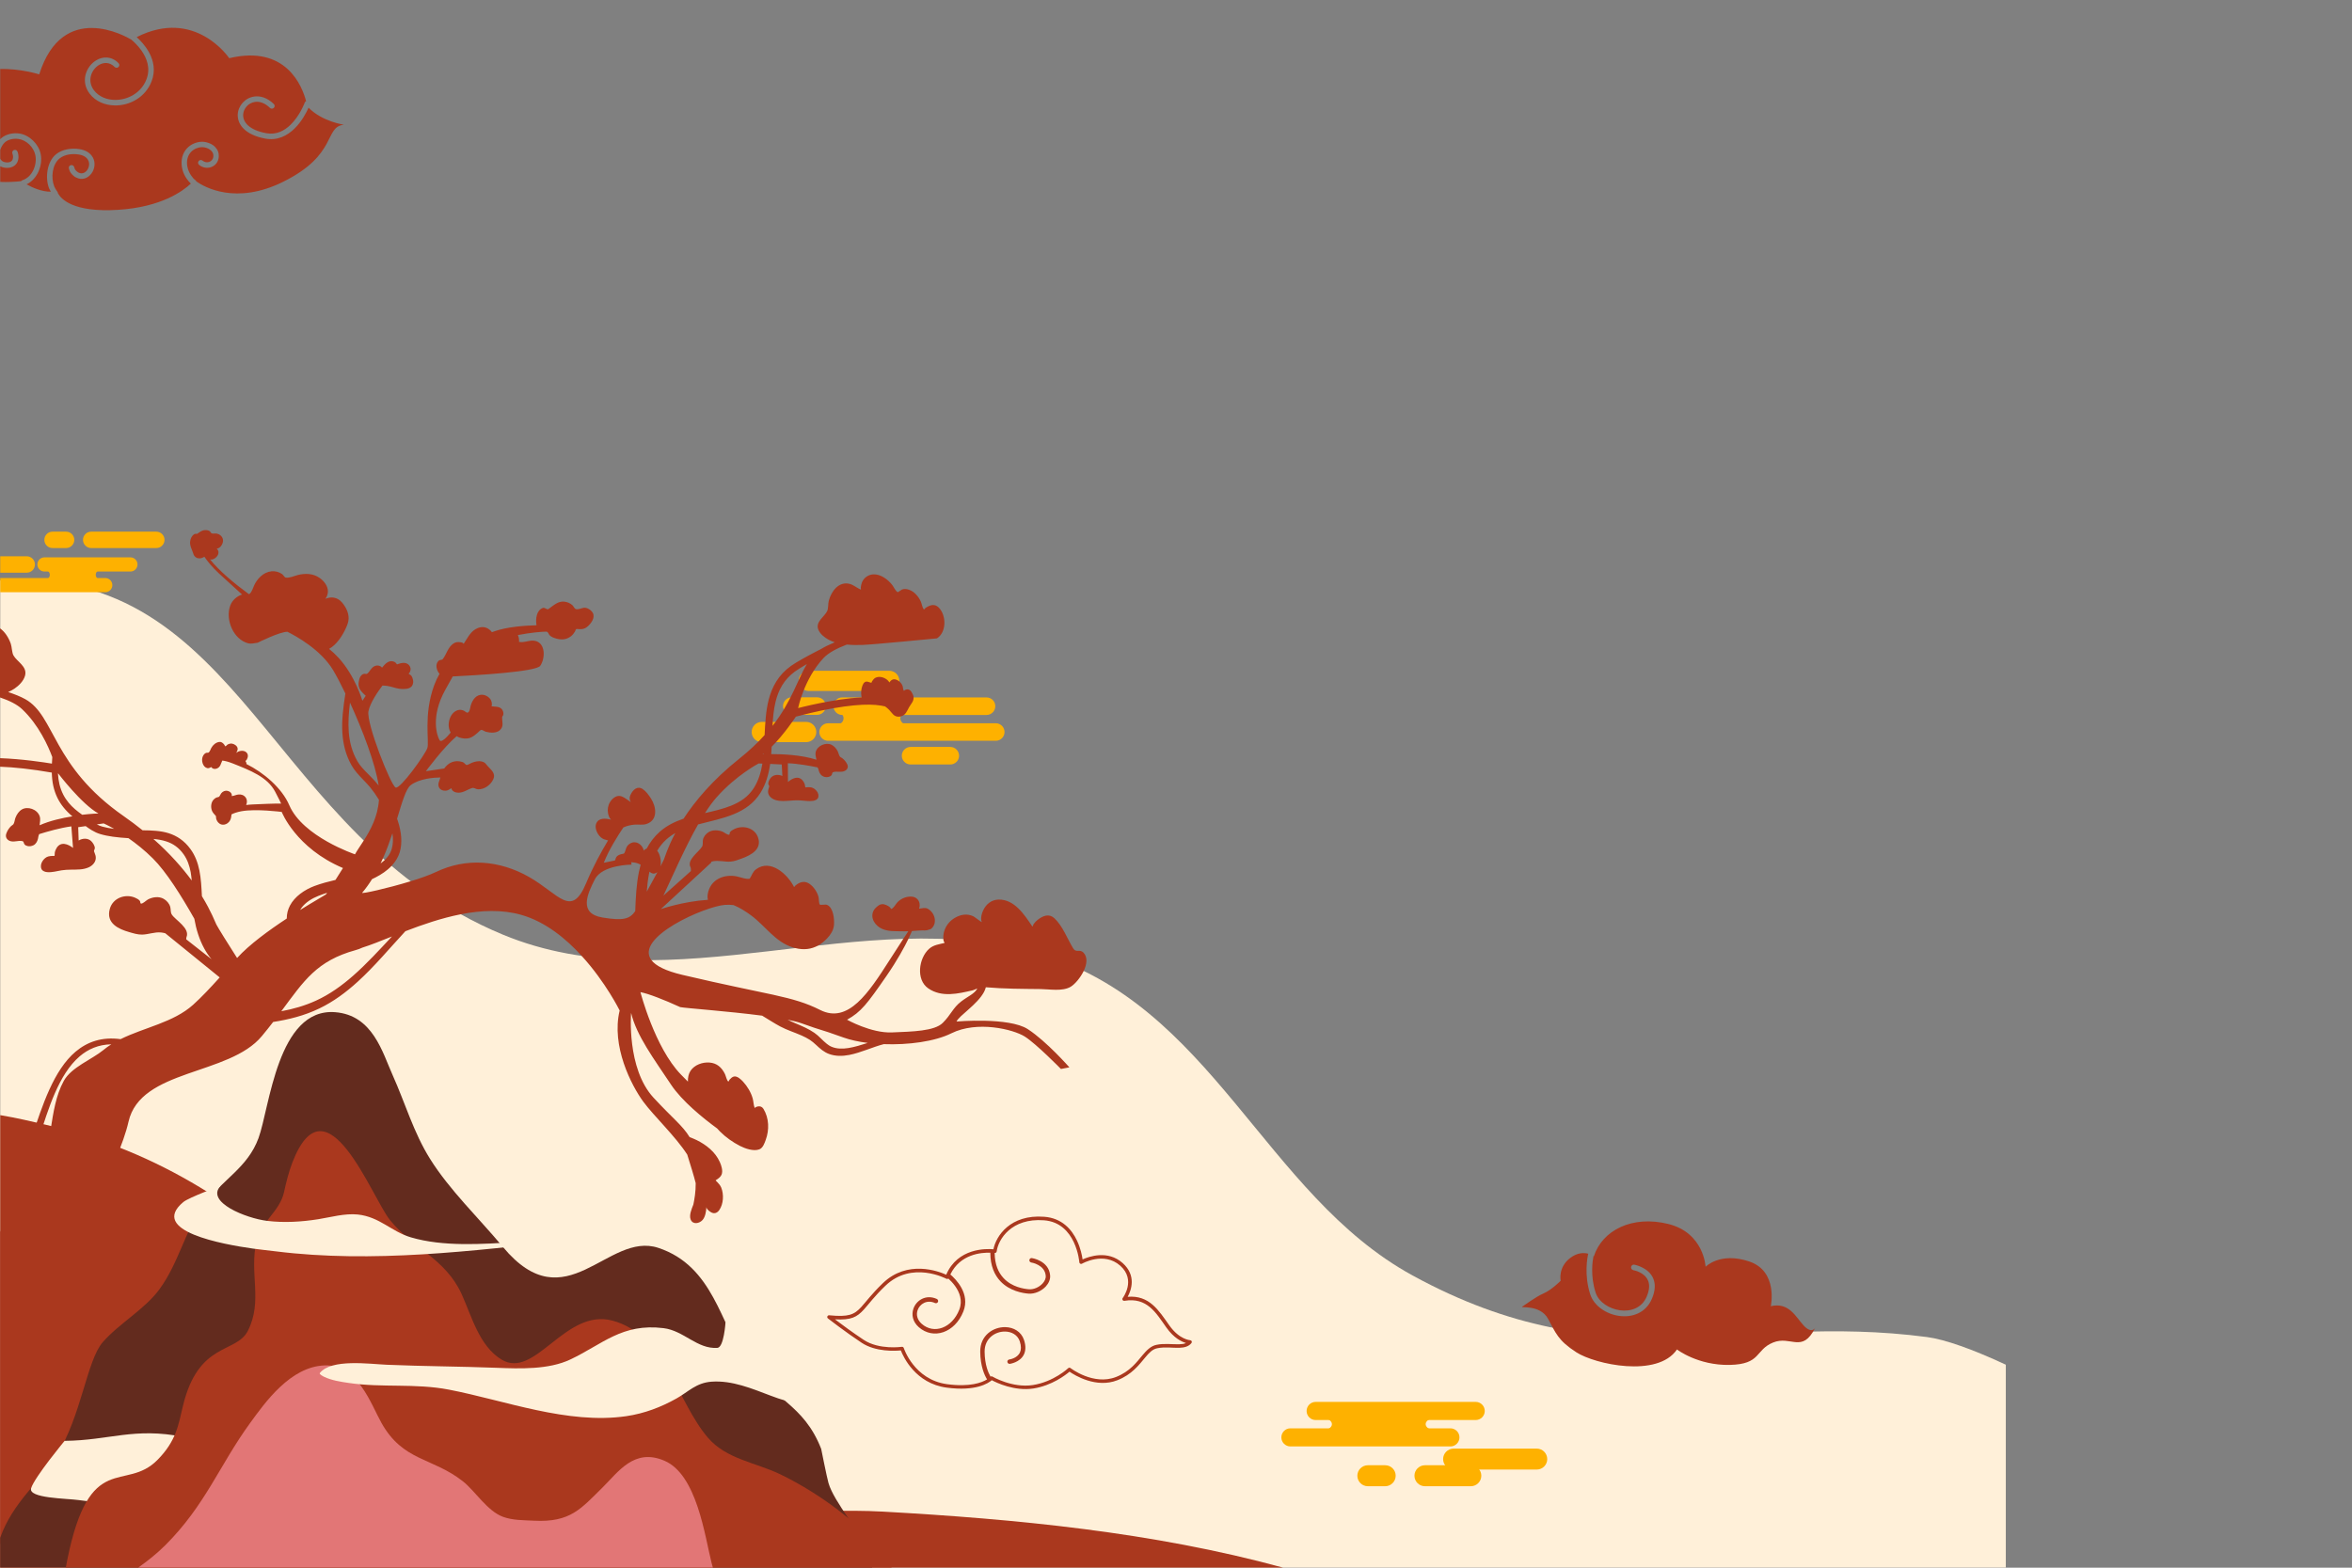 <svg xmlns="http://www.w3.org/2000/svg" xmlns:xlink="http://www.w3.org/1999/xlink" width="6000" zoomAndPan="magnify" viewBox="0 0 4500 3000" height="4000" preserveAspectRatio="xMidYMid meet" version="1.2"><rect x="0" y="0" width="4500" height="3000" fill="#808080" stroke="none"/><defs><clipPath id="df7c82a356"><path d="M 0 1109 L 3837.645 1109 L 3837.645 3000 L 0 3000 Z M 0 1109 "/></clipPath></defs><g id="dea1379e9b"><path style=" stroke:none;fill-rule:evenodd;fill:#feb100;fill-opacity:1;" d="M 1498.117 1351.188 C 1498.117 1360.441 1505.648 1367.969 1514.902 1367.969 L 1563.293 1367.969 C 1572.547 1367.969 1580.074 1360.441 1580.074 1351.188 C 1580.074 1341.93 1572.547 1334.402 1563.293 1334.402 L 1514.902 1334.402 C 1505.648 1334.402 1498.117 1341.93 1498.117 1351.188 Z M 1498.117 1351.188 "/><path style=" stroke:none;fill-rule:evenodd;fill:#feb100;fill-opacity:1;" d="M 1567.605 1400.828 C 1567.605 1410.086 1575.133 1417.613 1584.391 1417.613 L 1905.16 1417.613 C 1914.418 1417.613 1921.945 1410.086 1921.945 1400.828 C 1921.945 1391.574 1914.418 1384.047 1905.16 1384.047 L 1584.391 1384.047 C 1575.133 1384.047 1567.605 1391.574 1567.605 1400.828 Z M 1567.605 1400.828 "/><path style=" stroke:none;fill-rule:evenodd;fill:#feb100;fill-opacity:1;" d="M 1594.664 1351.422 C 1594.664 1360.676 1602.191 1368.203 1611.445 1368.203 L 1887.516 1368.203 C 1896.77 1368.203 1904.301 1360.676 1904.301 1351.422 C 1904.301 1342.168 1896.77 1334.637 1887.516 1334.637 L 1611.445 1334.637 C 1602.113 1334.559 1594.664 1342.09 1594.664 1351.422 Z M 1594.664 1351.422 "/><path style=" stroke:none;fill-rule:evenodd;fill:#feb100;fill-opacity:1;" d="M 1725.402 1446.16 C 1725.402 1455.414 1732.934 1462.945 1742.188 1462.945 L 1818.184 1462.945 C 1827.438 1462.945 1834.969 1455.414 1834.969 1446.16 C 1834.969 1436.906 1827.438 1429.379 1818.184 1429.379 L 1742.188 1429.379 C 1732.934 1429.379 1725.402 1436.906 1725.402 1446.16 Z M 1725.402 1446.16 "/><path style=" stroke:none;fill-rule:evenodd;fill:#feb100;fill-opacity:1;" d="M 1601.016 1386.555 L 1735.52 1386.555 C 1728.383 1386.555 1722.582 1381.223 1722.582 1374.559 C 1722.582 1367.969 1728.383 1362.559 1735.52 1362.559 L 1601.016 1362.559 C 1608.152 1362.559 1613.957 1367.891 1613.957 1374.559 C 1613.957 1381.223 1608.152 1386.555 1601.016 1386.555 Z M 1601.016 1386.555 "/><path style=" stroke:none;fill-rule:evenodd;fill:#feb100;fill-opacity:1;" d="M 1438.121 1400.828 C 1438.121 1411.496 1446.824 1420.199 1457.492 1420.199 L 1542.43 1420.199 C 1553.098 1420.199 1561.801 1411.496 1561.801 1400.828 C 1561.801 1390.164 1553.098 1381.457 1542.43 1381.457 L 1457.492 1381.457 C 1446.824 1381.457 1438.121 1390.164 1438.121 1400.828 Z M 1438.121 1400.828 "/><path style=" stroke:none;fill-rule:evenodd;fill:#feb100;fill-opacity:1;" d="M 1528 1302.953 C 1528 1313.621 1536.703 1322.324 1547.371 1322.324 L 1701.324 1322.324 C 1711.992 1322.324 1720.699 1313.621 1720.699 1302.953 C 1720.699 1292.211 1711.992 1283.582 1701.324 1283.582 L 1547.371 1283.582 C 1536.703 1283.582 1528 1292.211 1528 1302.953 Z M 1528 1302.953 "/><g clip-rule="nonzero" clip-path="url(#df7c82a356)"><path style=" stroke:none;fill-rule:evenodd;fill:#fff0d9;fill-opacity:1;" d="M 0.445 1110.809 L 0.445 2999.789 L 3837.645 2999.789 L 3837.645 2611.578 C 3774.43 2582.09 3721.098 2563.109 3686.824 2558.641 C 3324.641 2510.879 3080.652 2647.34 2702.703 2440.844 C 2418.555 2285.559 2318.875 1920.797 1985.629 1824.332 C 1649.797 1727.086 1286.438 1923.07 962.137 1788.57 C 510.543 1601.289 466.625 1081.789 0.445 1110.809 Z M 0.445 1110.809 "/></g><path style=" stroke:none;fill-rule:evenodd;fill:#aa381e;fill-opacity:1;" d="M 0.445 2357.398 L 0.445 2954.617 L 152.91 2960.656 C 152.91 2960.656 130.398 2792.039 132.203 2721.609 C 132.91 2694.004 130.637 2667.969 126.949 2643.418 C 127.027 2626.164 127.418 2608.91 130.477 2592.129 C 133.852 2573.148 144.988 2556.211 148.672 2537.855 C 150.477 2528.68 150.793 2519.191 148.125 2509.152 C 146.164 2501.859 143.027 2495.035 139.184 2488.527 C 131.105 2475.117 119.656 2463.273 111.027 2451.039 C 109.695 2449.078 108.125 2446.961 106.559 2444.531 C 106.949 2443.59 107.422 2442.727 107.891 2441.785 C 139.418 2381.945 227.414 2228.543 245.848 2146.664 C 268.824 2045.102 437.996 2058.672 500.977 1982.754 C 508.816 1973.344 515.953 1964.324 522.621 1955.695 C 552.188 1951.07 581.836 1943.855 611.012 1929.816 C 638.07 1916.797 662.145 1898.918 684.5 1878.527 C 716.734 1849.195 745.516 1814.453 775.633 1781.984 C 808.102 1769.512 844.492 1756.887 881.59 1749.594 C 920.648 1741.906 960.645 1740.18 997.742 1750.848 C 1043.23 1763.867 1082.367 1795.707 1112.953 1829.273 C 1158.914 1879.547 1185.578 1933.738 1185.578 1933.738 C 1169.109 2001.734 1208.012 2077.18 1230.91 2108.395 C 1250.832 2135.449 1292.871 2175.055 1314.906 2209.562 C 1321.262 2229.719 1328.086 2251.914 1331.062 2264.148 C 1331.223 2280.148 1328.711 2295.207 1326.594 2305.008 C 1322.984 2314.105 1318.203 2325.477 1321.418 2333.715 C 1325.496 2344.145 1338.359 2341.398 1344.32 2334.496 C 1349.496 2328.457 1351.219 2317.715 1351.535 2309.949 C 1351.535 2309.402 1351.691 2311.047 1351.848 2311.598 C 1352.238 2312.539 1352.789 2313.402 1353.418 2314.184 C 1355.297 2316.383 1357.73 2318.262 1360.238 2319.754 C 1366.277 2323.359 1372.082 2321.48 1376.082 2315.754 C 1384.316 2304.066 1385.258 2285.48 1379.77 2272.305 C 1378.121 2268.461 1375.453 2265.324 1372.633 2262.422 C 1372.395 2262.109 1369.258 2259.363 1369.18 2258.816 C 1369.102 2258.582 1373.023 2256.227 1373.18 2256.07 C 1376.238 2253.875 1379.141 2251.285 1380.633 2247.68 C 1383.531 2240.621 1380.16 2230.27 1377.258 2223.836 C 1368.477 2204.152 1351.062 2190.664 1332.711 2181.645 C 1328.242 2179.449 1323.77 2177.723 1319.457 2176.074 C 1305.418 2153.254 1287.852 2141.098 1250.359 2100.551 C 1198.598 2044.555 1207.461 1938.363 1207.461 1938.363 C 1217.969 1982.207 1250.988 2026.047 1283.93 2075.691 C 1304.867 2107.219 1345.34 2139.922 1372.16 2159.527 C 1373.887 2161.41 1375.613 2163.371 1377.414 2165.176 C 1388.473 2176.312 1401.965 2185.801 1415.688 2192.859 C 1425.492 2197.879 1441.883 2203.684 1452.785 2199.445 C 1459.688 2196.859 1462.668 2187.84 1465.02 2181.41 C 1472.078 2162.195 1471.531 2139.605 1460.629 2121.883 C 1458.117 2117.883 1454.277 2116.473 1449.883 2117.336 C 1448.551 2117.57 1447.453 2117.961 1446.199 2118.512 C 1445.336 2118.902 1444.16 2120.785 1443.844 2119.922 C 1441.648 2114.512 1441.727 2107.922 1440.16 2102.277 C 1436.863 2090.277 1429.883 2078.828 1421.648 2069.887 C 1417.727 2065.652 1410.59 2058.672 1404.16 2060.082 C 1400.867 2060.867 1398.277 2063.457 1396.004 2065.887 C 1394.984 2066.984 1394.199 2070.434 1393.102 2069.414 C 1390.199 2066.594 1388.789 2058.984 1387.062 2055.379 C 1380.789 2042.516 1371.457 2034.359 1357.34 2033.34 C 1344.398 2032.32 1328.945 2037.496 1321.184 2049.102 C 1317.34 2054.906 1315.848 2062.355 1316.164 2069.809 C 1311.613 2065.336 1307.066 2060.789 1302.672 2056.16 C 1252.637 2004.48 1225.344 1898.602 1225.344 1898.602 C 1240.637 1901.504 1269.734 1912.797 1301.34 1927.227 C 1310.906 1929.27 1392.238 1934.992 1458.195 1943.621 C 1469.961 1950.68 1481.414 1958.207 1492.863 1964.324 C 1506.117 1971.383 1520.234 1975.617 1533.801 1981.656 C 1539.137 1984.008 1544.312 1986.676 1549.41 1989.891 C 1558.117 1995.539 1564.781 2003.539 1572.938 2009.578 C 1577.016 2012.555 1581.328 2015.223 1586.27 2016.949 C 1598.426 2021.418 1611.523 2021.34 1624.938 2018.754 C 1646.898 2014.516 1669.953 2003.461 1690.895 1998.125 C 1737.637 1999.852 1788.305 1993.262 1820.301 1977.344 C 1869.555 1952.875 1938.496 1969.578 1960.691 1983.617 C 1982.887 1997.656 2029.863 2045.652 2029.863 2045.652 L 2046.02 2042.516 C 2046.02 2042.516 2002.336 1992.715 1966.492 1969.422 C 1930.652 1946.129 1830.027 1954.836 1830.027 1954.836 C 1835.598 1942.992 1869.711 1922.602 1882.809 1898.055 C 1884.223 1895.387 1885.32 1892.406 1886.184 1889.27 C 1920.926 1892.328 1956.141 1892.328 1990.965 1892.723 C 2007.98 1892.879 2032.766 1897.738 2048.609 1888.25 C 2056.215 1883.703 2066.961 1871.469 2073.391 1858.137 C 2079.43 1845.43 2081.469 1831.863 2073 1823 C 2065.785 1815.551 2058.883 1824.02 2053.312 1814.922 C 2042.02 1796.414 2033.156 1771.789 2017.238 1757.121 C 2007.121 1747.789 1995.668 1752.258 1985.473 1760.102 C 1982.414 1762.453 1979.906 1765.121 1977.629 1768.336 C 1976.609 1769.75 1975.906 1774.141 1974.965 1772.727 C 1959.594 1749.828 1940.848 1721.203 1911.043 1721.438 C 1897.086 1721.516 1886.105 1730.379 1880.535 1743.32 C 1878.105 1749.043 1876.457 1755.473 1877.477 1761.75 C 1877.633 1762.691 1878.969 1764.18 1878.184 1764.414 C 1877.242 1764.57 1864.613 1754.613 1862.34 1753.516 C 1849.949 1747.555 1836.852 1750.141 1825.402 1757.355 C 1815.598 1763.551 1808.227 1773.512 1805.637 1785.277 C 1804.852 1789.121 1804.539 1792.961 1804.852 1796.805 C 1804.93 1797.98 1805.086 1799.156 1805.324 1800.336 C 1805.559 1801.746 1808.066 1804.176 1806.656 1804.57 C 1796.227 1807.234 1786.188 1808.098 1777.637 1815.707 C 1757.797 1833.43 1751.992 1874.84 1775.992 1891.387 C 1801.871 1909.27 1833.398 1901.504 1861.164 1895.074 C 1862.812 1894.68 1866.496 1893.113 1869.871 1891.543 C 1865.008 1901.66 1851.676 1906.68 1838.969 1916.484 C 1823.047 1928.719 1819.598 1941.738 1803.676 1957.5 C 1787.754 1973.266 1746.031 1974.051 1706.426 1975.695 C 1666.816 1977.344 1620.625 1951.383 1620.625 1951.383 C 1647.445 1936.562 1659.133 1921.031 1696.07 1867.625 C 1717.09 1837.195 1730.504 1812.176 1738.188 1796.336 C 1741.324 1789.824 1743.52 1784.883 1744.855 1781.668 C 1749.48 1781.434 1754.031 1781.043 1758.816 1780.648 C 1769.168 1779.785 1769.637 1781.984 1779.441 1778.375 C 1779.441 1778.375 1781.012 1777.906 1782.031 1777.043 C 1794.344 1765.906 1788.227 1746.062 1775.051 1739.004 C 1769.797 1736.18 1764.227 1738.457 1758.816 1738.77 C 1757.797 1738.848 1759.207 1736.652 1759.363 1735.555 C 1759.676 1733.121 1759.676 1730.613 1759.207 1728.184 C 1757.797 1721.672 1752.383 1716.891 1746.031 1716.027 C 1735.602 1714.613 1724.621 1718.848 1717.168 1726.457 C 1713.797 1729.906 1710.031 1737.906 1705.25 1739.398 C 1704.309 1739.633 1704.148 1737.75 1703.523 1737.043 C 1702.426 1735.867 1701.09 1734.848 1699.758 1734.062 C 1694.348 1730.77 1688.621 1728.809 1682.66 1731.633 C 1680.465 1732.73 1678.66 1734.457 1676.777 1736.023 C 1674.816 1737.75 1673.094 1739.555 1671.758 1741.906 C 1663.523 1756.887 1675.055 1772.414 1688.621 1777.906 C 1700.543 1782.688 1711.758 1781.824 1724.227 1782.141 C 1728.855 1782.297 1733.402 1782.219 1737.875 1782.062 C 1735.758 1785.199 1732.699 1789.824 1728.227 1796.648 C 1722.266 1805.746 1713.797 1818.844 1701.797 1837.586 C 1662.191 1899.465 1622.898 1959.855 1569.176 1932.719 C 1515.449 1905.582 1471.453 1904.641 1305.734 1865.586 C 1273.105 1857.898 1254.598 1848.176 1246.441 1837.43 C 1212.953 1793.824 1349.262 1734.223 1386.984 1731.633 C 1392.711 1731.242 1398.199 1731.398 1403.375 1732.023 C 1415.453 1736.809 1427.531 1744.73 1437.102 1751.789 C 1464.316 1771.945 1483.453 1802.844 1517.098 1813.039 C 1518.586 1813.512 1520.078 1813.902 1521.566 1814.293 C 1537.723 1818.293 1552.234 1816.648 1565.41 1809.273 C 1571.527 1805.902 1577.332 1801.199 1582.898 1795.316 C 1589.254 1788.57 1594.664 1780.18 1595.605 1770.531 C 1596.625 1759.082 1594.586 1736.574 1582.113 1731.477 C 1579.371 1730.379 1569.957 1732.34 1568.625 1731.082 C 1566.586 1729.203 1566.898 1719.633 1566.195 1716.969 C 1563.527 1706.691 1556.703 1696.496 1548 1690.852 C 1541.098 1686.461 1533.883 1686.852 1526.98 1690.93 C 1524.863 1692.184 1522.824 1693.754 1520.941 1695.398 C 1520.312 1696.027 1519.605 1698.223 1519.215 1697.359 C 1506.824 1672.891 1474.277 1643.168 1446.668 1663.402 C 1439.844 1668.344 1438.902 1674.695 1434.59 1681.125 C 1433.57 1682.617 1426.668 1681.52 1426.199 1681.363 C 1420.551 1680.344 1415.141 1678.223 1409.492 1677.125 C 1387.535 1672.656 1362.438 1681.125 1355.379 1705.438 C 1353.887 1710.457 1352.945 1716.652 1354.438 1721.91 C 1306.516 1725.047 1264.32 1739.711 1264.32 1739.711 L 1361.34 1650.148 L 1360.242 1649.129 C 1361.652 1648.734 1363.141 1648.344 1364.555 1648.109 C 1375.691 1646.07 1386.594 1649.598 1397.652 1648.816 C 1405.414 1648.266 1412.633 1645.285 1419.848 1642.617 C 1437.102 1636.266 1458.98 1624.816 1449.883 1601.445 C 1442.824 1583.328 1420.316 1578.703 1404.711 1586.621 C 1401.887 1588.035 1398.516 1589.918 1396.633 1592.66 C 1395.691 1593.996 1396.555 1596.816 1394.984 1597.289 C 1392.082 1598.152 1385.18 1592.66 1382.594 1591.562 C 1374.121 1588.113 1362.672 1587.562 1354.906 1592.977 C 1350.121 1596.27 1345.965 1601.289 1344.867 1607.328 C 1344.082 1611.641 1345.496 1616.109 1343.301 1620.031 C 1337.887 1629.836 1313.262 1645.285 1321.184 1659.715 C 1321.887 1660.973 1321.969 1663.715 1321.887 1666.852 L 1269.262 1713.91 C 1285.34 1679.949 1309.652 1623.406 1335.613 1577.684 C 1358.828 1571.484 1382.906 1566.781 1404.16 1557.918 C 1424.785 1549.371 1442.746 1537.059 1455.375 1516.586 C 1465.492 1500.039 1470.746 1481.453 1473.57 1461.848 L 1495.688 1462.945 L 1496.863 1484.98 C 1489.648 1481.609 1480.395 1482.082 1475.137 1487.961 C 1472.629 1490.785 1469.805 1495.727 1469.883 1499.805 C 1469.883 1501.059 1471.922 1504.117 1471.766 1504.824 C 1471.137 1508.117 1469.648 1511.02 1469.492 1514.469 C 1469.258 1522.863 1476.316 1528.508 1483.215 1530.781 C 1488 1532.352 1493.176 1532.902 1498.117 1532.902 C 1509.02 1532.82 1519.844 1530.941 1530.824 1531.645 C 1538.98 1532.195 1547.605 1533.84 1555.762 1532.508 C 1559.215 1531.961 1563.84 1530.234 1565.254 1526.547 C 1568.625 1517.844 1559.293 1508.039 1551.918 1506.785 C 1549.254 1506.312 1546.508 1506.312 1543.84 1506.551 C 1543.84 1506.551 1541.176 1506.941 1541.098 1506.863 C 1540.078 1505.293 1540.391 1503.176 1539.922 1501.453 C 1539.137 1498.707 1537.723 1496.195 1536 1494 C 1527.684 1483.414 1515.605 1489.453 1507.609 1496.434 L 1507.371 1460.59 C 1526.508 1461.297 1550.195 1465.609 1564.156 1468.512 C 1565.723 1470.629 1566.117 1473.375 1566.977 1476.121 C 1568.391 1480.434 1571.449 1484.512 1575.684 1486.078 C 1578.898 1487.258 1582.586 1487.57 1585.879 1486.551 C 1587.918 1485.922 1590.035 1484.98 1591.211 1483.02 C 1592.625 1480.746 1591.605 1478.395 1594.352 1477.531 C 1601.566 1475.336 1609.801 1478.785 1616.703 1475.023 C 1621.406 1472.434 1623.445 1467.805 1621.016 1462.707 C 1618.898 1458.082 1615.445 1453.926 1611.449 1450.867 C 1610.348 1450.082 1608.469 1449.375 1607.527 1448.434 C 1605.25 1446.16 1604.391 1440.906 1602.977 1438.004 C 1600.152 1432.516 1596.074 1427.652 1590.586 1425.062 C 1580.074 1420.203 1563.762 1426.789 1560.625 1439.102 C 1559.371 1443.887 1561.254 1449.062 1562.039 1453.691 C 1562.039 1453.77 1562.039 1453.77 1562.039 1453.848 C 1533.332 1444.516 1496.551 1443.023 1475.531 1443.102 C 1475.922 1438.398 1476.156 1433.691 1476.395 1428.984 C 1499.766 1406.008 1522.746 1371.422 1522.746 1371.422 C 1593.801 1352.441 1646.582 1346.324 1675.367 1348.992 C 1683.68 1349.773 1689.406 1350.793 1693.328 1351.812 C 1696.152 1353.695 1698.738 1355.969 1701.09 1358.324 C 1706.738 1364.047 1709.875 1371.578 1719.129 1371.5 C 1720.621 1371.5 1722.266 1371.262 1723.758 1370.871 C 1732.855 1368.598 1735.051 1360.832 1739.441 1353.148 C 1743.129 1346.637 1748.934 1341.695 1747.836 1333.305 C 1747.598 1331.344 1746.816 1329.617 1745.953 1327.816 C 1745.246 1326.402 1744.461 1324.836 1743.52 1323.5 C 1741.641 1320.914 1738.738 1318.875 1735.52 1319.188 C 1733.797 1319.344 1732.383 1319.973 1730.816 1320.758 C 1730.266 1321.07 1729.562 1322.324 1729.168 1321.777 C 1727.758 1319.422 1727.836 1315.504 1726.895 1312.836 C 1724.777 1306.719 1718.973 1301.621 1713.012 1300.129 C 1710.188 1299.426 1707.445 1300.129 1705.09 1302.012 C 1704.148 1302.719 1703.445 1303.66 1702.66 1304.602 C 1702.348 1304.992 1702.188 1306.246 1701.875 1305.855 C 1700.387 1304.523 1699.445 1302.641 1697.875 1301.309 C 1691.836 1296.211 1682.426 1293.309 1675.051 1296.992 C 1672.309 1298.328 1670.504 1300.758 1668.777 1303.348 C 1668.309 1304.129 1667.836 1304.914 1667.523 1305.777 C 1667.445 1306.012 1667.523 1306.719 1667.211 1306.641 C 1663.055 1306.012 1658.582 1302.562 1654.348 1305.543 C 1652.309 1306.953 1650.977 1309.621 1650.113 1311.895 C 1647.68 1317.855 1647.055 1325.621 1648.074 1331.973 C 1648.23 1332.836 1648.387 1333.777 1648.543 1334.637 C 1595.605 1336.992 1526.98 1355.027 1526.98 1355.027 C 1526.98 1355.027 1538.43 1298.875 1575.684 1259.191 C 1585.016 1249.23 1601.25 1240.684 1620.152 1233.469 C 1630.582 1234.488 1641.094 1234.488 1650.426 1234.176 C 1670.738 1233.469 1792.617 1221.625 1792.617 1221.625 C 1811.285 1209.785 1810.734 1177.629 1796.305 1162.883 C 1791.129 1157.629 1785.168 1156.609 1778.578 1159.199 C 1775.914 1160.219 1773.402 1161.629 1770.973 1163.199 C 1769.715 1163.98 1768.461 1167.039 1767.441 1165.941 C 1764.539 1162.57 1763.598 1155.277 1761.715 1151.043 C 1757.48 1141.789 1749.719 1132.613 1740.383 1129.004 C 1735.68 1127.199 1730.5 1126.18 1725.719 1128.141 C 1724.855 1128.535 1718.031 1133.473 1717.562 1133.238 C 1713.012 1130.809 1710.266 1123.594 1707.129 1119.516 C 1698.895 1108.77 1684.543 1098.262 1670.66 1099.125 C 1661.406 1099.672 1652.938 1105.398 1649.25 1114.262 C 1647.918 1117.398 1647.289 1120.848 1646.898 1124.297 C 1646.738 1125.555 1647.84 1128.613 1646.66 1128.141 C 1639.133 1125.004 1633.094 1119.043 1624.938 1117.16 C 1604.703 1112.535 1590.664 1131.199 1585.723 1149.473 C 1584.074 1155.277 1585.094 1164.062 1582.664 1169.316 C 1577.645 1180.059 1559.762 1189.785 1565.566 1204.605 C 1569.016 1213.391 1577.879 1220.215 1585.723 1224.371 C 1589.254 1226.254 1593.016 1227.742 1597.016 1229.078 C 1596.152 1229.469 1595.211 1229.938 1594.352 1230.332 C 1585.723 1233.938 1577.957 1237.703 1571.371 1241.703 C 1546.43 1254.406 1523.215 1267.191 1513.176 1274.484 C 1489.332 1291.582 1477.254 1314.012 1470.746 1338.875 C 1465.258 1360.129 1464 1383.34 1462.902 1406.633 C 1449.805 1421.223 1434.043 1436.277 1414.75 1451.652 C 1362.906 1492.902 1329.496 1533.449 1307.852 1566.625 C 1291.145 1572.348 1275.617 1579.957 1262.441 1591.562 C 1251.773 1600.977 1243.539 1611.953 1237.188 1624.031 C 1236.086 1624.348 1234.91 1624.816 1233.969 1625.367 C 1233.188 1625.914 1232.008 1628.426 1231.773 1627.484 C 1228.715 1614.855 1214.992 1606.777 1203.617 1615.484 C 1196.875 1620.66 1197.895 1626.777 1194.285 1632.895 C 1193.656 1633.836 1188.637 1634.543 1188.012 1634.699 C 1182.992 1636.031 1178.758 1638.621 1177.578 1644.188 C 1177.5 1644.816 1177.031 1645.598 1176.48 1646.617 L 1155.227 1651.012 C 1164.875 1626.148 1182.992 1597.758 1192.637 1583.484 C 1199.148 1580.426 1206.441 1578.703 1213.891 1578.074 C 1221.266 1577.445 1229.5 1579.172 1236.637 1576.898 C 1259.301 1569.605 1255.852 1544.195 1245.578 1528.195 C 1241.266 1521.605 1236.324 1514.469 1229.812 1510.078 C 1219.617 1503.254 1210.91 1511.098 1206.285 1521.137 C 1205.031 1523.961 1204.246 1527.098 1204.953 1530.156 C 1205.188 1531.254 1205.578 1532.195 1206.051 1533.215 C 1206.285 1533.762 1207.148 1535.02 1206.754 1534.781 C 1194.754 1527.176 1186.129 1516.746 1172.559 1528.273 C 1170.051 1530.391 1168.875 1532.117 1167.07 1535.02 C 1163.227 1541.371 1161.895 1549.293 1163.383 1556.664 C 1164.012 1559.801 1165.031 1562.703 1166.52 1565.449 C 1167.07 1566.547 1169.816 1568.664 1168.719 1568.426 C 1159.227 1566.074 1145.031 1564.27 1140.562 1576.348 C 1136.484 1587.484 1146.602 1604.27 1157.504 1606.621 C 1158.602 1606.855 1160.953 1607.562 1163.383 1608.27 C 1150.363 1629.914 1134.523 1658.773 1121.27 1690.461 C 1093.113 1757.594 1069.504 1710.93 1012.41 1678.305 C 955.234 1645.758 891.551 1641.285 834.531 1668.5 C 822.219 1674.383 804.496 1680.656 785.75 1686.383 C 741.125 1700.105 690.617 1711.164 692.969 1708.418 C 699.871 1700.262 706.145 1691.48 711.793 1682.383 C 714.066 1681.363 716.262 1680.266 718.535 1679.086 C 729.359 1673.52 740.418 1666.305 749.203 1656.973 C 749.672 1656.5 750.066 1656.031 750.457 1655.559 C 756.809 1648.5 761.91 1640.266 764.809 1630.777 C 770.223 1612.66 767.949 1591.641 761.125 1570.859 C 760.652 1569.449 760.184 1568.113 759.711 1566.703 C 769.516 1534.625 776.652 1509.449 785.828 1502.473 C 802.691 1489.688 830.848 1487.961 842.609 1487.805 C 841.828 1490.473 840.965 1492.98 840.492 1494.156 C 835.633 1504.902 841.434 1514.156 853.355 1513.059 C 857.043 1512.746 860.258 1510.469 863.316 1508.512 C 863.945 1508.117 863.945 1510 864.336 1510.707 C 864.965 1511.727 865.746 1512.824 866.688 1513.609 C 869.906 1516.352 874.219 1516.98 878.141 1516.902 C 887.316 1516.668 894.688 1510.551 903.238 1508.039 C 907.078 1506.863 910.215 1510.234 914.453 1510.469 C 926.215 1511.02 938.766 1502.391 943.707 1491.336 C 949.039 1479.57 939.312 1473.141 932.648 1465.531 C 929.117 1461.531 928.02 1458.629 921.98 1457.297 C 915.316 1455.73 908.727 1457.297 902.453 1459.809 C 900.805 1460.434 893.824 1464.59 892.414 1463.887 C 889.746 1462.707 888.414 1459.336 884.727 1458.16 C 870.219 1453.691 857.906 1459.102 849.906 1470.629 L 814.848 1475.805 C 814.848 1475.805 848.492 1430.082 873.746 1408.75 C 875.16 1409.457 876.57 1410.477 877.984 1411.027 C 884.023 1413.223 891.785 1414.164 897.98 1412.438 C 904.336 1410.633 909.355 1406.086 914.297 1401.852 C 915.707 1400.672 919 1396.754 921.039 1396.672 C 923.078 1396.594 927.156 1399.652 929.273 1400.203 C 937.59 1402.477 949.195 1403.574 956.254 1397.379 C 964.645 1389.93 960.332 1381.457 960.727 1372.047 C 960.805 1371.184 962.527 1369.301 962.844 1368.281 C 963.941 1364.363 962.371 1359.344 959.625 1356.52 C 954.688 1351.578 946.922 1352.52 940.648 1351.656 C 940.098 1351.578 940.883 1350.48 940.961 1349.852 C 941.039 1349.227 941.117 1348.129 941.117 1347.578 C 941.117 1345.07 940.57 1342.637 939.551 1340.363 C 936.961 1334.559 929.902 1330.246 923.941 1329.617 C 911.316 1328.363 903.941 1338.875 900.57 1350.324 C 899.395 1354.246 899.238 1359.734 896.336 1362.793 C 893.59 1365.617 890.219 1361.383 887.707 1360.125 C 883.941 1358.324 879.707 1357.773 875.629 1359.027 C 860.023 1364.047 853.75 1387.812 862.297 1401.852 C 855.395 1410.242 844.492 1421.926 841.121 1416.516 C 836.102 1408.359 823.477 1371.812 851.711 1320.52 C 856.887 1311.188 861.59 1302.562 866.219 1294.484 C 909.824 1292.367 1025.664 1285.621 1033.586 1274.172 C 1043.309 1260.133 1044.094 1231.664 1024.645 1226.566 C 1013.898 1223.742 1003.234 1230.645 993.195 1228.293 C 992.566 1228.137 993.195 1226.879 993.195 1226.254 C 993.117 1224.293 992.961 1222.41 992.566 1220.527 C 992.176 1218.723 991.547 1216.918 990.84 1215.273 C 1016.957 1210.254 1035.309 1208.922 1045.977 1208.684 C 1047.547 1209.547 1048.645 1210.488 1049.035 1211.43 C 1051.309 1217.156 1056.094 1219.352 1061.504 1221.156 C 1072.406 1224.84 1083.309 1224.918 1092.719 1217.312 C 1095.699 1214.879 1098.055 1211.902 1100.094 1208.527 C 1101.113 1206.883 1101.426 1203.508 1103.23 1203.664 C 1111.543 1204.293 1117.426 1204.844 1124.562 1198.648 C 1130.758 1193.156 1138.992 1182.254 1134.367 1173.238 C 1131.387 1167.512 1123.543 1162.336 1117.191 1163.039 C 1112.172 1163.668 1106.914 1166.961 1101.738 1165.551 C 1098.996 1164.766 1097.348 1160.141 1095.387 1158.336 C 1091.074 1154.414 1085.504 1151.984 1079.859 1151.355 C 1067.309 1149.945 1058.918 1158.883 1049.191 1165.551 C 1046.445 1167.434 1042.527 1161.941 1038.684 1163.355 C 1026.449 1167.746 1024.41 1184.215 1026.449 1196.527 C 1002.84 1197.156 969.352 1199.668 945.117 1208.371 C 943.785 1208.844 942.449 1209.312 941.117 1209.781 C 939.941 1208.059 938.449 1206.488 936.805 1205.156 C 930.137 1199.746 922.766 1198.727 914.844 1201.625 C 900.492 1206.961 895.473 1219.82 887.316 1231.664 C 886.844 1232.371 886.059 1230.566 885.277 1230.176 C 883.863 1229.547 882.375 1229.234 880.883 1228.996 C 875.863 1228.215 871.629 1228.684 867.395 1231.586 C 856.887 1238.801 854.688 1251.191 847.473 1260.84 C 845.277 1263.82 841.59 1261.859 838.691 1264.996 C 832.336 1271.582 835.082 1282.641 840.887 1289.465 C 836.965 1296.367 833.512 1303.738 830.609 1311.582 C 809.828 1368.441 821.828 1419.023 817.594 1431.652 C 813.277 1444.199 765.906 1510.234 757.047 1507.098 C 748.105 1503.961 700.418 1383.734 704.969 1360.988 C 708.184 1344.832 723.164 1323.188 731.711 1311.973 C 738.379 1311.738 745.516 1313.383 750.77 1314.875 C 753.438 1315.66 756.027 1316.363 758.691 1316.992 C 762.379 1317.855 766.223 1318.48 769.984 1318.562 C 778.77 1318.719 789.043 1317.539 790.457 1306.641 C 790.691 1304.836 790.613 1302.953 790.219 1301.148 C 789.594 1298.09 788.496 1294.719 786.379 1292.445 C 785.672 1291.66 782.223 1289.934 781.906 1289.152 C 781.672 1288.523 782.848 1288.367 783.242 1287.816 C 783.867 1286.953 784.34 1285.855 784.73 1284.836 C 786.379 1280.68 785.672 1276.68 782.926 1273.309 C 778.926 1268.289 772.496 1267.82 766.77 1269.152 C 764.887 1269.543 763.086 1270.25 761.203 1270.801 C 760.652 1270.957 759.945 1271.582 759.477 1271.191 C 757.828 1269.781 757.438 1267.977 755.086 1266.801 C 744.891 1261.703 736.969 1269.938 731.008 1277.621 C 730.691 1278.016 730.301 1276.758 729.91 1276.445 C 728.891 1275.582 727.793 1274.879 726.613 1274.406 C 723.242 1273.074 719.871 1273.309 716.574 1274.797 C 710.066 1277.699 707.949 1284.68 702.773 1288.992 C 700.891 1290.562 699.715 1289.23 697.438 1289.387 C 695.32 1289.543 693.203 1290.562 691.715 1292.051 C 689.52 1294.172 688.262 1296.68 687.48 1299.66 C 686.695 1302.562 686.066 1305.543 685.988 1308.523 C 685.676 1319.109 693.125 1325.07 699.715 1331.5 L 693.359 1340.992 C 693.359 1340.992 679.715 1293.543 647.637 1258.645 C 641.441 1251.898 635.402 1246.41 629.598 1241.703 C 644.109 1233.859 655.324 1216.215 661.598 1202.41 C 664.344 1196.371 666.852 1190.41 667.008 1183.59 C 667.246 1172.137 661.441 1161.316 654.461 1153.004 C 646.227 1143.277 634.539 1141.004 623.246 1145.629 C 621.992 1146.102 624.5 1143.199 625.051 1141.945 C 626.383 1138.652 627.402 1135.277 627.402 1131.672 C 627.324 1121.082 619.793 1111.906 611.875 1106.184 C 599.168 1097.008 583.246 1096.77 568.895 1100.613 C 561.836 1102.496 553.992 1106.34 546.621 1105.32 C 544.582 1105.082 541.914 1100.145 539.953 1098.73 C 534.074 1094.574 526.777 1092.535 519.641 1093.242 C 511.719 1094.027 504.898 1097.477 498.859 1102.887 C 493.367 1107.906 489.527 1113.238 486.309 1120.062 C 483.879 1125.316 482.152 1132.141 477.84 1136.141 C 477.367 1136.531 476.82 1136.848 476.191 1137.004 C 447.488 1115.906 418.941 1092.066 401.844 1070.418 C 402 1070.496 402.156 1070.496 402.312 1070.574 C 407.961 1071.988 414.863 1066.578 417.059 1061.559 C 419.098 1057.008 417.922 1053.008 414.703 1049.715 C 414.469 1049.48 415.41 1049.793 415.801 1049.715 C 416.352 1049.637 416.82 1049.48 417.371 1049.246 C 419.254 1048.539 420.82 1047.363 422.156 1045.871 C 425.605 1042.027 427.801 1035.988 426.156 1030.812 C 424.273 1025.012 418.703 1021.402 413.059 1020.934 C 410.391 1020.695 407.254 1021.637 404.742 1020.539 C 403.645 1020.07 402.785 1017.797 401.766 1016.934 C 399.332 1014.816 395.566 1014.266 392.508 1014.422 C 386.391 1014.656 382.391 1017.953 377.531 1021.402 C 376.98 1021.797 373.766 1021.246 372.59 1021.797 C 367.098 1024.383 363.961 1031.441 363.648 1037.559 C 363.414 1044.617 366.473 1050.266 368.824 1056.539 C 370.078 1059.91 370.234 1062.5 373.293 1065.398 C 378.234 1070.027 385.844 1069.008 391.02 1065.398 C 396.902 1074.105 405.922 1085.32 419.805 1098.184 C 432.824 1110.262 447.879 1123.984 463.176 1137.711 C 452.977 1140.926 444.039 1148.848 440.352 1159.277 C 430.781 1186.254 446.781 1223.586 474.469 1230.957 C 480.508 1232.605 487.016 1230.723 492.977 1229.938 C 492.977 1229.938 535.172 1208.844 549.918 1209 C 566.152 1217.078 614.387 1243.43 637.758 1283.113 C 644.266 1294.094 652.266 1309.387 660.812 1327.109 C 656.895 1352.52 653.441 1377.93 655.09 1402.793 C 656.422 1423.73 661.285 1444.277 672.266 1463.965 C 675.168 1469.141 678.617 1473.922 682.461 1478.551 C 690.617 1488.355 700.422 1497.215 708.262 1506.707 C 713.754 1513.371 719.559 1521.527 725.047 1530.547 C 722.773 1563.332 708.578 1588.898 695.715 1608.895 C 689.363 1618.855 683.246 1627.406 679.168 1634.855 C 679.168 1634.855 579.328 1601.211 553.523 1540.98 C 539.328 1507.883 504.426 1478.395 471.332 1462.004 C 471.566 1461.297 471.645 1460.512 471.41 1459.73 C 471.176 1458.789 469.684 1457.141 469.762 1456.355 C 469.762 1456.043 471.957 1454.004 472.273 1453.453 C 474.859 1448.594 475.41 1443.023 470.781 1439.258 C 465.605 1435.023 456.352 1436.594 451.645 1441.062 C 451.488 1441.219 451.879 1440.75 452.039 1440.516 C 452.508 1439.809 452.664 1439.496 453.059 1438.711 C 454 1436.906 454.781 1434.867 454.703 1432.828 C 454.469 1427.574 448.586 1423.887 444.273 1423.105 C 441.137 1422.477 437.922 1423.34 435.176 1424.984 C 434 1425.691 432.352 1428.043 431.098 1428.281 C 431.098 1428.281 428.742 1424.516 428.586 1424.359 C 426.234 1421.535 423.176 1419.184 419.41 1419.809 C 412.824 1420.828 407.566 1425.379 404.273 1431.262 C 402.785 1433.926 401.688 1438.004 399.332 1439.965 C 398.234 1440.906 396.039 1440.199 394.707 1440.594 C 391.648 1441.535 389.215 1444.672 387.961 1447.574 C 384.59 1455.258 387.961 1467.965 396.59 1469.926 C 399.961 1470.707 401.371 1468.828 404.273 1467.965 C 404.746 1467.887 404.824 1468.828 405.137 1469.141 C 405.766 1469.766 406.469 1470.238 407.254 1470.629 C 409.688 1471.805 412.508 1471.57 415.02 1470.629 C 421.922 1467.887 422.469 1461.297 425.293 1455.492 C 430.312 1455.965 436.742 1457.609 444.98 1460.828 C 478.625 1474.238 511.566 1486.707 526.465 1515.098 C 541.367 1543.566 537.445 1537.762 537.445 1537.762 C 537.445 1537.762 529.133 1537.293 483.723 1539.41 C 479.094 1539.645 474.859 1539.961 470.938 1540.508 C 473.527 1534.703 472.898 1527.566 467.254 1523.254 C 463.176 1520.039 458 1519.805 453.215 1520.902 C 450 1521.605 446.703 1523.332 443.41 1523.332 C 443.098 1523.332 443.488 1522.707 443.488 1522.312 C 443.488 1521.137 443.488 1519.961 442.941 1518.941 C 441.293 1515.805 438.703 1514.234 435.332 1513.449 C 430.863 1512.352 426.156 1514.391 423.254 1518.078 C 421.766 1520.039 420.902 1522.785 419.254 1524.586 C 418.547 1525.371 414.941 1525.684 413.844 1526.312 C 410.785 1527.883 407.883 1530.469 406.234 1533.605 C 403.176 1539.645 403.254 1547.566 406.547 1553.527 C 408.273 1556.586 410.707 1558.703 412.902 1561.371 C 413.449 1561.996 413.293 1565.527 413.527 1566.391 C 414.391 1569.605 416.039 1572.742 418.547 1574.938 C 426.863 1582.387 439.176 1576.27 441.762 1565.996 C 442.391 1563.488 442.703 1560.977 442.938 1558.469 C 447.41 1556.195 453.527 1553.996 461.996 1552.43 C 490.074 1547.332 539.016 1553.762 539.016 1553.762 C 539.016 1553.762 565.836 1622.855 656.188 1661.129 C 656.188 1661.129 649.441 1672.027 641.836 1683.871 C 628.188 1687.086 614.621 1690.617 601.445 1695.559 C 582.699 1702.617 563.875 1715.555 554.699 1733.047 C 550.855 1740.496 548.582 1748.73 548.66 1757.75 C 514.621 1780.102 476.742 1807.707 453.605 1833.273 C 436.352 1806.375 417.371 1775.789 414 1769.277 C 411.723 1764.965 404.352 1744.418 386.312 1714.93 C 385.449 1698.539 384.746 1681.598 381.449 1665.598 C 378.469 1650.934 373.371 1637.051 364.352 1624.738 C 352.434 1608.426 338.316 1599.484 322.941 1594.543 C 307.336 1589.602 290.316 1589.055 272.828 1588.898 C 261.691 1579.957 249.77 1570.938 236.828 1561.918 C 98.953 1465.926 105.93 1369.773 48.129 1337.855 C 39.109 1332.836 27.973 1328.441 15.582 1324.363 C 19.895 1322.484 23.973 1320.285 27.738 1317.777 C 35.895 1312.207 44.992 1303.504 47.895 1293.074 C 52.836 1275.426 32.285 1266.094 25.777 1254.25 C 22.641 1248.527 22.875 1238.332 20.602 1231.742 C 16.523 1220.215 9.309 1208.766 -0.105 1202.332 L -0.105 1334.637 C 17.465 1340.52 32.523 1347.895 42.09 1356.91 C 74.012 1386.871 92.285 1427.887 100.047 1448.75 C 99.734 1452.906 99.5 1457.062 99.344 1461.297 C 84.676 1458.867 41.699 1452.277 -0.105 1450.867 L -0.105 1467.18 C 27.109 1468.199 60.441 1471.727 99.109 1478.473 C 99.344 1487.414 100.207 1496.117 102.012 1504.195 C 105.773 1520.824 112.52 1533.922 121.539 1545.059 C 126.48 1551.254 132.203 1556.898 138.48 1562.152 C 118.246 1565.449 95.109 1570.703 75.816 1579.25 C 75.816 1579.172 75.816 1579.172 75.816 1579.094 C 76.285 1573.605 77.777 1567.488 75.973 1562.152 C 71.344 1548.43 52.836 1542.469 41.777 1549.059 C 35.973 1552.586 31.973 1558.547 29.465 1565.133 C 28.129 1568.586 27.738 1574.781 25.465 1577.527 C 24.523 1578.703 22.484 1579.645 21.387 1580.664 C 17.305 1584.504 13.934 1589.684 12.051 1595.172 C 9.934 1601.289 12.602 1606.387 17.934 1608.895 C 25.855 1612.582 34.641 1607.797 42.719 1609.602 C 45.855 1610.309 44.992 1613.055 46.719 1615.562 C 48.207 1617.68 50.559 1618.543 52.914 1619.09 C 56.602 1619.875 60.598 1619.25 64.051 1617.523 C 68.52 1615.328 71.422 1610.309 72.598 1605.211 C 73.305 1601.996 73.539 1598.859 75.031 1596.191 C 90.012 1591.484 115.656 1584.113 136.52 1581.367 L 139.734 1622.621 C 130.324 1615.328 116.441 1609.602 108.363 1622.621 C 106.715 1625.367 105.383 1628.426 104.832 1631.641 C 104.441 1633.758 104.992 1636.188 104.051 1637.992 C 103.969 1638.07 100.992 1637.914 100.992 1637.914 C 98.012 1637.992 94.953 1638.227 92.129 1639.012 C 84.129 1641.207 74.875 1653.441 79.422 1663.09 C 81.383 1667.246 86.637 1668.656 90.402 1668.973 C 99.5 1669.754 108.754 1667.012 117.617 1665.52 C 129.539 1663.559 141.617 1664.656 153.539 1663.715 C 159.027 1663.246 164.598 1662.07 169.695 1659.797 C 177.066 1656.5 184.281 1649.207 183.184 1639.641 C 182.793 1635.797 180.832 1632.504 179.812 1628.816 C 179.578 1627.953 181.535 1624.27 181.457 1622.777 C 181.223 1618.074 177.617 1612.66 174.559 1609.68 C 168.281 1603.484 158.086 1603.797 150.48 1608.426 L 149.617 1582.938 L 163.891 1580.898 C 167.578 1583.566 171.418 1586.23 175.262 1588.586 C 180.52 1591.723 185.93 1594.387 191.812 1596.113 C 199.418 1598.387 207.496 1599.957 215.812 1601.133 C 225.848 1602.543 236.047 1603.406 245.77 1603.957 C 260.281 1614.074 276.594 1626.934 292.516 1642.777 C 318.238 1668.422 346.629 1713.754 371.805 1758.141 C 375.258 1778.219 381.297 1797.746 390.707 1815 C 394.707 1822.375 399.336 1829.273 404.746 1835.629 L 356.355 1797.59 C 356.277 1795.867 356.434 1794.453 356.746 1793.59 C 364.039 1776.18 335.57 1760.809 328.746 1750.145 C 325.926 1745.828 327.102 1740.574 325.77 1735.633 C 323.965 1728.891 318.945 1723.477 313.375 1720.184 C 304.277 1714.773 291.809 1716.496 282.867 1721.359 C 280.043 1722.852 273.062 1729.832 269.77 1729.125 C 268.043 1728.73 268.672 1725.438 267.574 1723.949 C 265.223 1720.969 261.379 1719.164 258.164 1717.754 C 240.359 1710.145 216.047 1717.754 210.086 1739.32 C 202.32 1767.082 227.418 1778.062 246.949 1783.629 C 255.105 1785.984 263.34 1788.648 271.887 1788.492 C 284.121 1788.258 295.809 1783.16 308.121 1784.414 C 310.789 1784.652 313.453 1785.199 316.199 1785.906 L 420.352 1870.449 C 402.707 1890.055 385.688 1908.172 369.609 1922.68 C 331.648 1956.797 276.516 1965.895 230.711 1988.559 C 194.715 1983.695 166.949 1993.812 144.676 2012.48 C 102.715 2047.852 80.914 2115.688 61.461 2174.586 C 56.363 2189.957 52.68 2206.352 47.504 2221.879 C 45.387 2228.309 42.953 2234.582 39.973 2240.543 C 34.25 2252.152 25.309 2263.129 20.523 2275.363 C 18.094 2281.48 16.68 2287.992 16.836 2294.973 C 16.992 2302.031 19.031 2310.969 22.328 2321.086 C 15.109 2332.852 7.582 2345.086 0.445 2357.398 Z M 1458.668 1461.297 C 1455.922 1478 1451.219 1493.766 1442.355 1507.805 C 1431.453 1525.059 1415.844 1535.016 1398.277 1541.996 C 1382.828 1548.191 1365.809 1552.035 1348.789 1555.957 C 1356.16 1544.43 1363.535 1534.234 1370.828 1526 C 1408.551 1483.336 1451.531 1460.984 1451.531 1460.984 Z M 1225.734 1654.695 C 1224.559 1659.09 1223.461 1663.559 1222.52 1668.027 C 1217.5 1692.262 1216.324 1718.457 1215.383 1743.633 C 1204.871 1758.375 1193.5 1762.609 1152.641 1755.789 C 1106.523 1748.102 1123.777 1710.852 1138.129 1682.695 C 1152.559 1654.617 1208.246 1654.617 1208.246 1654.617 L 1207.695 1649.992 C 1212.324 1650.227 1216.793 1650.934 1221.266 1652.578 C 1222.754 1653.129 1224.246 1653.91 1225.734 1654.695 Z M 1543.762 1270.797 C 1526.195 1299.582 1515.371 1341.227 1478.039 1389.066 C 1478.824 1373.145 1480.312 1357.461 1483.922 1342.715 C 1489.332 1320.68 1499.688 1300.758 1520.469 1285.387 C 1525.488 1281.699 1533.723 1276.602 1543.762 1270.797 Z M 1257.34 1628.109 C 1261.969 1620.188 1267.695 1612.973 1274.754 1606.543 C 1280.086 1601.758 1285.891 1597.68 1292.008 1594.23 C 1277.262 1621.836 1272.008 1640.738 1270.281 1644.734 C 1269.34 1646.773 1266.988 1651.559 1263.695 1657.91 C 1265.734 1647.637 1262.754 1634.461 1257.656 1628.422 C 1257.5 1628.344 1257.418 1628.266 1257.34 1628.109 Z M 1660.152 1995.773 C 1647.836 1999.695 1635.367 2003.617 1623.211 2005.578 C 1612.074 2007.301 1601.328 2007.301 1591.449 2003.301 C 1587.84 2001.891 1584.781 1999.773 1581.879 1997.5 C 1573.645 1990.988 1566.898 1982.52 1558.117 1976.48 C 1552.469 1972.559 1546.586 1969.344 1540.703 1966.52 C 1529.488 1961.109 1517.961 1957.031 1506.902 1951.383 C 1517.723 1953.5 1526.742 1955.777 1533.254 1958.129 C 1579.133 1974.676 1561.566 1966.676 1613.723 1985.422 C 1626.742 1990.047 1642.66 1993.578 1660.152 1995.773 Z M 574.148 1741.438 C 575.012 1739.867 576.031 1738.301 577.129 1736.887 C 584.816 1726.691 596.973 1719.242 608.812 1714.535 C 614.461 1712.262 620.188 1710.301 625.91 1708.496 C 625.051 1709.75 624.266 1710.77 623.715 1711.477 C 623.012 1712.34 602.07 1724.105 574.148 1741.438 Z M 669.598 1344.52 C 693.359 1396.359 718.457 1461.766 724.418 1503.254 C 722.613 1500.98 720.891 1498.785 719.164 1496.824 C 711.086 1487.336 701.125 1478.707 692.734 1468.984 C 689.359 1465.141 686.301 1461.062 683.793 1456.668 C 673.598 1438.945 668.891 1420.438 667.324 1401.457 C 665.832 1382.871 667.246 1363.734 669.598 1344.52 Z M 1461.02 1442.395 C 1460.941 1442.789 1460.941 1443.18 1460.941 1443.57 C 1459.766 1443.652 1459.059 1443.652 1459.059 1443.652 C 1459.688 1443.258 1460.395 1442.867 1461.02 1442.395 Z M 749.906 1792.102 C 725.672 1817.98 701.676 1844.332 675.559 1867.23 C 653.91 1886.211 630.852 1902.836 604.816 1914.758 C 582.777 1924.875 560.504 1930.992 538.23 1935.148 C 581.758 1876.566 605.914 1838.844 680.262 1818.215 C 685.125 1816.883 689.52 1815.234 693.438 1813.352 C 708.891 1808.57 728.105 1800.805 749.906 1792.102 Z M 218.32 1586.074 C 218.238 1586.074 218.082 1586.074 218.004 1586.074 C 210.32 1585.133 202.789 1583.797 195.809 1581.84 C 192.125 1580.82 188.672 1579.406 185.301 1577.602 L 198.32 1575.723 C 198.242 1575.723 206.082 1579.094 218.32 1586.074 Z M 366.863 1684.969 C 349.137 1660.969 325.375 1633.602 293.453 1605.445 C 302.238 1606.23 310.707 1607.641 318.785 1610.387 C 331.02 1614.465 342.156 1621.836 351.492 1635.09 C 358.707 1645.363 362.547 1656.891 364.824 1668.969 C 365.688 1674.223 366.312 1679.559 366.863 1684.969 Z M 736.105 1645.754 C 735.555 1646.305 735.008 1646.773 734.457 1647.246 C 732.418 1649.051 730.301 1650.773 728.184 1652.344 C 729.75 1649.129 731.242 1645.914 732.652 1642.617 C 739.789 1626.543 745.672 1610.227 750.848 1594.699 C 752.418 1605.523 752.184 1616.031 749.203 1625.523 C 746.691 1633.52 741.906 1640.188 736.105 1645.754 Z M 157.301 1559.172 C 147.418 1552.191 138.637 1544.977 131.418 1536.273 C 123.418 1526.625 117.301 1515.332 113.773 1500.902 C 112.203 1494.312 111.262 1487.336 110.871 1480.117 C 111.105 1480.199 111.34 1480.199 111.5 1480.277 C 111.5 1480.277 156.125 1539.016 188.359 1556.742 C 188.359 1556.664 175.574 1557.055 157.301 1559.172 Z M 1237.422 1706.301 C 1238.285 1694.773 1239.539 1683.32 1241.734 1672.266 C 1241.969 1670.852 1242.281 1669.441 1242.598 1668.105 C 1245.422 1670.461 1248.871 1672.422 1252.32 1671.637 C 1254.441 1671.164 1256.242 1670.227 1257.812 1668.969 C 1251.695 1680.344 1244.32 1693.91 1237.422 1706.301 Z M 115.027 2581.461 C 104.676 2535.113 94.637 2495.742 100.363 2464.059 C 107.105 2473.312 115.262 2482.41 121.93 2492.371 C 126.32 2498.957 130.086 2505.859 132.047 2513.547 C 133.852 2520.762 133.535 2527.504 132.125 2533.938 C 128.754 2550.172 119.656 2565.148 115.027 2581.461 Z M 33.148 2305.008 C 32.207 2301.086 31.738 2297.559 31.578 2294.344 C 31.344 2287.754 33.305 2281.793 36.051 2276.148 C 40.914 2266.031 47.973 2256.699 52.676 2246.895 C 55.816 2240.309 58.402 2233.406 60.754 2226.348 C 65.852 2210.742 69.383 2194.27 74.324 2178.82 C 92.52 2121.883 112.203 2056.004 152.281 2021.574 C 168.672 2007.539 188.438 1998.91 212.984 1998.441 C 207.652 2001.812 202.555 2005.418 197.77 2009.418 C 175.969 2027.379 136.516 2042.203 122.086 2068.395 C 91.188 2124.707 104.047 2197.879 67.734 2253.012 C 56.832 2269.641 44.992 2287.051 33.148 2305.008 Z M 33.148 2305.008 "/><path style=" stroke:none;fill-rule:evenodd;fill:#aa381e;fill-opacity:1;" d="M 375.883 347.328 C 391.332 358.148 451.332 392.5 541.445 348.031 C 646.695 296.035 619.637 242.941 657.91 238.629 C 657.91 238.629 616.734 232.902 590.383 206.082 C 586.383 215.098 577.285 232.746 563.168 246.391 C 549.289 259.801 530.699 269.605 507.406 265.215 C 467.566 257.762 454.23 237.059 454.859 219.336 C 455.488 202.473 468.742 187.258 486.387 184.75 C 497.758 183.102 511.172 186.707 523.875 199.023 C 525.992 201.062 525.992 204.355 523.953 206.395 C 521.914 208.434 518.621 208.512 516.504 206.473 C 506.699 196.906 496.582 193.766 487.801 195.023 C 475.25 196.824 465.684 207.648 465.211 219.648 C 464.742 234 477.055 248.902 509.211 254.863 C 528.738 258.547 544.191 250.078 555.797 238.863 C 573.992 221.215 582.934 196.512 582.934 196.512 C 583.402 195.18 584.422 194.16 585.602 193.531 C 578.227 165.219 547.562 85.305 438.547 111.34 C 438.547 111.34 373.766 14.172 261.531 71.031 C 268.434 77.227 278.551 87.734 285.609 101.145 C 293.766 116.438 298 135.34 289.922 155.965 C 277.926 186.629 247.887 202.16 219.809 201.766 C 200.75 201.531 182.711 194.004 171.496 179.258 C 153.457 155.496 164.75 127.34 183.652 115.656 C 196.75 107.578 213.379 107.184 226.789 120.832 C 228.828 122.871 228.828 126.164 226.711 128.203 C 224.672 130.242 221.297 130.164 219.34 128.125 C 209.926 118.555 198.32 118.871 189.145 124.516 C 174.711 133.379 166.086 154.789 179.809 172.828 C 189.062 184.984 204.121 191.023 219.887 191.18 C 243.965 191.492 269.848 178.316 280.121 152.043 C 288.668 130.242 280.512 110.715 270.551 96.598 C 263.57 86.793 255.648 79.5 251.18 75.812 C 241.609 70.012 119.969 0.133 75.027 142.32 C 75.027 142.32 39.578 131.027 0.363 132.047 L 0.363 266.391 C 1.227 265.527 2.012 264.742 2.953 263.961 C 12.207 256.273 25.855 253.762 37.461 255.566 C 56.598 258.547 74.086 275.879 77.852 294.859 C 82.164 316.582 71.344 343.012 50.871 352.738 C 61.539 358.777 79.266 366.855 97.223 366.934 C 95.969 364.816 94.871 362.699 93.93 360.504 C 86.008 340.426 89.695 309.523 107.262 295.172 C 119.105 285.527 136.91 283.016 151.574 285.289 C 157.145 286.152 162.789 287.801 167.652 290.859 C 171.965 293.527 175.418 297.211 177.848 301.684 C 183.102 311.484 181.145 323.875 174.789 332.27 C 168.125 341.129 157.066 345.68 145.145 339.484 C 142.086 337.914 139.496 335.641 137.223 333.133 C 134.32 329.914 132.91 326.543 131.812 322.387 C 131.027 319.562 132.754 316.738 135.496 316.035 C 138.32 315.25 141.145 316.977 141.93 319.719 C 142.555 322.152 143.262 324.191 144.988 326.074 C 146.477 327.719 148.047 329.133 150.008 330.152 C 156.672 333.602 162.789 330.855 166.477 325.914 C 170.477 320.582 172.047 312.742 168.672 306.543 C 167.184 303.723 164.906 301.367 162.164 299.645 C 158.555 297.367 154.242 296.191 150.008 295.566 C 138.086 293.762 123.574 295.406 113.93 303.25 C 99.656 314.938 97.301 340.191 103.734 356.582 C 104.988 359.797 106.949 362.777 108.91 365.68 C 108.988 365.68 109.066 365.602 109.145 365.602 C 109.145 365.602 109.223 365.914 109.379 366.461 C 109.617 366.777 109.773 367.09 110.008 367.402 C 110.477 368.109 110.715 368.895 110.793 369.68 C 116.359 380.266 139.184 407.086 226.316 401.52 C 308.668 396.266 350.078 365.602 365.137 351.324 C 362.078 348.66 359.41 345.207 357.215 342.07 C 343.254 322.465 342.785 292.586 364.664 277.996 C 368.664 275.332 373.215 273.527 377.84 272.352 C 383.254 271.016 388.82 270.859 394.312 272.117 C 400.43 273.527 406.781 276.352 411.25 280.898 C 413.684 283.332 415.957 286.625 417.133 289.762 C 418.391 293.055 418.781 296.82 418.547 300.27 C 417.133 319.719 394.938 327.328 380.82 315.406 C 378.625 313.523 378.312 310.23 380.195 308.035 C 382.078 305.84 385.371 305.523 387.566 307.406 C 395.254 313.84 407.332 309.996 408.191 299.484 C 408.352 297.527 408.191 295.328 407.488 293.449 C 406.781 291.566 405.371 289.605 403.879 288.191 C 400.742 285.055 396.273 283.172 392.035 282.23 C 388.195 281.371 384.273 281.449 380.43 282.391 C 376.898 283.25 373.449 284.586 370.469 286.625 C 353.684 297.762 355.098 320.816 365.762 335.875 C 367.957 339.012 370.703 342.777 373.996 344.816 C 374.863 345.836 375.41 346.543 375.883 347.328 Z M 0.445 286.938 L 0.445 303.562 C 1.227 305.211 2.246 306.625 3.738 307.879 C 6.246 309.918 10.168 310.859 13.934 310.859 C 17.383 310.781 20.836 309.918 22.797 307.406 C 25.777 303.562 25.383 298.152 23.738 293.84 C 22.719 291.172 24.051 288.113 26.719 287.094 C 29.383 286.074 32.441 287.41 33.461 290.074 C 36.363 297.684 36.285 307.016 31.031 313.762 C 27.973 317.68 23.188 320.113 17.855 320.977 C 11.895 321.918 5.383 320.816 0.445 318.23 L 0.445 348.109 C 13.934 348.738 27.5 348.031 40.441 346.699 C 41.07 345.836 41.934 345.207 43.031 344.816 C 61.695 338.777 71.344 315.562 67.656 297.055 C 64.676 282.074 51.031 268.352 35.895 266 C 27.109 264.664 16.68 266.234 9.699 272.035 C 5.777 275.41 2.324 280.977 0.445 286.938 Z M 0.445 286.938 "/><path style=" stroke:none;fill-rule:evenodd;fill:#aa381e;fill-opacity:1;" d="M 3038.691 2399.199 C 3030.535 2397.004 3018.457 2396.848 3004.891 2406.805 C 2980.34 2425 2985.988 2450.883 2985.988 2450.883 C 2985.988 2450.883 2969.047 2468.293 2953.125 2475.195 C 2937.285 2482.176 2916.969 2497.781 2912.188 2500.605 C 2907.402 2503.43 2946.617 2495.977 2961.754 2523.582 C 2976.891 2551.191 2980.574 2564.914 3016.105 2587.895 C 3051.633 2610.793 3171.395 2637.145 3208.488 2582.402 C 3208.488 2582.402 3248.332 2613.148 3309.191 2611.969 C 3370.051 2610.715 3357.582 2583.5 3392.09 2569.227 C 3426.602 2555.031 3447.934 2590.715 3472.949 2540.996 C 3472.949 2540.996 3466.363 2553.23 3451.07 2536.758 C 3435.699 2520.289 3423.148 2491.43 3388.012 2499.586 C 3388.012 2499.586 3402.602 2432.922 3346.836 2414.023 C 3290.996 2395.199 3263.234 2424.141 3263.234 2424.141 C 3263.234 2424.141 3260.332 2359.125 3191.629 2342.184 C 3122.844 2325.242 3065.672 2354.184 3049.516 2404.062 C 3049.516 2404.062 3049.281 2403.906 3048.809 2403.59 C 3047.004 2412.609 3042.457 2441.473 3052.809 2473.469 C 3058.691 2491.82 3078.691 2504.527 3099.395 2507.426 C 3119.785 2510.25 3141.277 2503.27 3150.609 2481.156 C 3156.098 2468.215 3156.258 2458.41 3153.355 2451.117 C 3146.688 2434.176 3125.043 2430.648 3125.043 2430.648 C 3122.141 2430.098 3120.18 2427.355 3120.727 2424.453 C 3121.199 2421.551 3124.023 2419.59 3126.922 2420.141 C 3126.922 2420.141 3154.766 2425.238 3163.395 2447.273 C 3167.078 2456.605 3167.551 2469 3160.492 2485.469 C 3148.961 2512.527 3122.926 2521.621 3097.906 2518.172 C 3073.121 2514.801 3049.672 2498.879 3042.535 2476.918 C 3030.457 2439.355 3037.121 2405.945 3038.691 2399.199 Z M 3038.691 2399.199 "/><path style=" stroke:none;fill-rule:evenodd;fill:#aa381e;fill-opacity:1;" d="M 2277.07 2564.68 C 2277.07 2564.68 2256.523 2563.738 2237.152 2536.211 C 2216.918 2507.586 2198.879 2478.098 2157.547 2481.625 C 2164.289 2469.234 2174.801 2440.922 2147.898 2417.004 C 2119.508 2391.75 2083.742 2404.453 2071.273 2410.102 C 2070.254 2402.809 2067.43 2388.535 2060.527 2373.945 C 2050.492 2352.77 2031.902 2330.969 1997.785 2328.457 C 1932.848 2323.598 1905.711 2365.242 1900.691 2390.652 C 1886.652 2389.395 1832.223 2388.141 1810.34 2439.355 C 1795.676 2432.688 1736.227 2410.18 1689.168 2455.508 C 1668.152 2475.742 1657.25 2490.801 1647.758 2501.23 C 1634.191 2516.055 1623.289 2520.605 1586.508 2516.996 C 1585.016 2516.84 1583.605 2517.703 1582.977 2519.113 C 1582.43 2520.523 1582.898 2522.094 1584.074 2523.035 C 1584.074 2523.035 1617.957 2549.309 1648.621 2569.621 C 1675.602 2587.422 1713.09 2585.227 1723.52 2584.207 C 1728.305 2596.441 1751.52 2647.418 1811.047 2655.418 C 1867.125 2662.949 1890.965 2647.027 1897.555 2641.223 C 1906.652 2646.086 1941.16 2662.711 1977.316 2657.066 C 2012.688 2651.496 2038.883 2631.184 2046.254 2624.91 C 2056.215 2631.812 2097.234 2657.145 2137.781 2641.301 C 2165.465 2630.48 2179.113 2612.047 2191.035 2597.773 C 2198.25 2589.148 2204.602 2582.09 2213.855 2580.129 C 2228.602 2576.992 2244.129 2579.66 2256.68 2579.188 C 2266.246 2578.875 2274.246 2576.68 2279.5 2570.246 C 2280.285 2569.227 2280.52 2567.895 2279.973 2566.719 C 2279.504 2565.543 2278.324 2564.758 2277.07 2564.68 Z M 1903.043 2397.711 C 1903.906 2397.789 1904.848 2397.629 1905.555 2397.082 C 1906.262 2396.531 1906.73 2395.75 1906.887 2394.809 C 1909.867 2371.906 1934.809 2330.574 1997.238 2335.203 C 2028.297 2337.477 2045.156 2357.477 2054.332 2376.848 C 2063.668 2396.531 2065.078 2415.59 2065.078 2415.59 C 2065.156 2416.766 2065.863 2417.785 2066.883 2418.336 C 2067.902 2418.883 2069.156 2418.883 2070.176 2418.258 C 2070.176 2418.258 2111.82 2394.102 2143.352 2422.102 C 2174.25 2449.629 2148.133 2483.898 2148.133 2483.898 C 2147.27 2484.996 2147.191 2486.488 2147.898 2487.742 C 2148.605 2488.918 2150.016 2489.547 2151.348 2489.312 C 2194.641 2482.098 2211.582 2512.133 2231.504 2540.289 C 2245.543 2560.207 2260.367 2567.426 2269.07 2570.09 C 2265.543 2571.738 2261.227 2572.285 2256.523 2572.441 C 2243.582 2572.914 2227.582 2570.324 2212.523 2573.543 C 2201.859 2575.816 2194.172 2583.578 2185.859 2593.461 C 2174.484 2607.027 2161.703 2624.676 2135.352 2635.027 C 2091.98 2652.047 2048.137 2618.008 2048.137 2618.008 C 2046.805 2616.988 2044.922 2617.066 2043.746 2618.246 C 2043.746 2618.246 2016.137 2644.281 1976.297 2650.477 C 1936.535 2656.672 1898.73 2634.242 1898.73 2634.242 C 1897.633 2633.539 1896.145 2633.617 1895.125 2634.32 C 1890.887 2627.105 1884.066 2611.656 1883.828 2586.637 C 1883.594 2560.992 1904.301 2547.738 1923.199 2548.133 C 1935.438 2548.367 1946.965 2554.406 1951.121 2566.875 C 1954.18 2576.207 1953.789 2583.109 1951.434 2588.129 C 1946.023 2599.734 1931.043 2601.539 1931.043 2601.539 C 1928.77 2601.852 1927.043 2603.973 1927.355 2606.246 C 1927.672 2608.52 1929.789 2610.246 1932.141 2609.93 C 1932.141 2609.93 1951.828 2607.266 1959.121 2591.734 C 1962.18 2585.148 1963.199 2576.285 1959.199 2564.207 C 1953.867 2548.133 1939.199 2539.977 1923.438 2539.66 C 1900.379 2539.191 1875.047 2555.426 1875.438 2586.719 C 1875.75 2614.637 1883.594 2631.734 1888.535 2639.656 C 1878.809 2645.695 1856.066 2654.711 1812.066 2648.832 C 1748.617 2640.281 1729.168 2579.66 1729.168 2579.66 C 1728.621 2578.09 1727.051 2577.07 1725.48 2577.305 C 1725.48 2577.305 1682.191 2583.66 1652.543 2564.051 C 1631.84 2550.328 1609.566 2533.938 1597.488 2524.762 C 1628.703 2526.484 1639.523 2520.523 1652.855 2505.938 C 1662.27 2495.586 1673.012 2480.605 1693.953 2460.527 C 1744.695 2411.668 1810.656 2447.117 1810.656 2447.117 C 1811.52 2447.59 1812.539 2447.668 1813.48 2447.273 C 1813.793 2447.117 1814.184 2446.961 1814.422 2446.727 C 1818.105 2450.02 1823.125 2455.039 1827.598 2461.391 C 1835.676 2472.84 1842.262 2488.605 1835.359 2506.25 C 1821.559 2541.465 1786.812 2554.09 1763.363 2533.23 C 1754.656 2525.465 1752.773 2515.742 1755.52 2507.504 C 1759.598 2495.191 1773.637 2486.488 1788.93 2493.547 C 1791.047 2494.488 1793.559 2493.547 1794.578 2491.43 C 1795.52 2489.312 1794.578 2486.801 1792.461 2485.781 C 1771.754 2476.293 1752.855 2488.215 1747.441 2504.84 C 1743.836 2515.898 1746.031 2529.152 1757.715 2539.582 C 1785.402 2564.207 1826.969 2550.875 1843.281 2509.387 C 1849.793 2492.684 1846.34 2477.391 1839.754 2465 C 1833.242 2452.766 1823.676 2443.512 1818.266 2438.883 C 1837.086 2399.906 1877.242 2396.688 1894.73 2397.238 C 1894.809 2422.883 1902.965 2440.059 1913.867 2451.664 C 1931.594 2470.645 1956.848 2474.723 1967.984 2475.586 C 1979.75 2476.449 1992.688 2470.645 2000.844 2461.863 C 2006.57 2455.664 2009.863 2448.137 2009.16 2440.449 C 2007.902 2426.336 1999.121 2417.941 1990.492 2413.238 C 1982.18 2408.609 1974.258 2407.512 1974.258 2407.512 C 1971.984 2407.199 1969.789 2408.766 1969.473 2411.121 C 1969.16 2413.395 1970.73 2415.59 1973.082 2415.98 C 1973.082 2415.98 1979.668 2416.922 1986.492 2420.766 C 1993.004 2424.375 1999.824 2430.57 2000.766 2441.312 C 2001.238 2446.727 1998.648 2451.902 1994.648 2456.215 C 1988.219 2463.195 1978.023 2467.898 1968.691 2467.195 C 1958.73 2466.41 1935.984 2462.961 1920.141 2445.941 C 1910.262 2435.355 1903.281 2420.141 1903.043 2397.711 Z M 1903.043 2397.711 "/><path style=" stroke:none;fill-rule:evenodd;fill:#feb100;fill-opacity:1;" d="M 2499.887 2700.121 C 2499.887 2709.691 2507.652 2717.453 2517.219 2717.453 L 2823.328 2717.453 C 2832.895 2717.453 2840.738 2709.691 2840.738 2700.121 C 2840.738 2690.555 2832.973 2682.711 2823.328 2682.711 L 2517.219 2682.711 C 2507.652 2682.711 2499.887 2690.555 2499.887 2700.121 Z M 2499.887 2700.121 "/><path style=" stroke:none;fill-rule:evenodd;fill:#feb100;fill-opacity:1;" d="M 2451.574 2750.629 C 2451.574 2760.195 2459.34 2767.961 2468.906 2767.961 L 2775.016 2767.961 C 2784.582 2767.961 2792.348 2760.195 2792.348 2750.629 C 2792.348 2741.059 2784.582 2733.297 2775.016 2733.297 L 2468.906 2733.297 C 2459.34 2733.297 2451.574 2741.059 2451.574 2750.629 Z M 2451.574 2750.629 "/><path style=" stroke:none;fill-rule:evenodd;fill:#feb100;fill-opacity:1;" d="M 2527.023 2737.688 L 2749.055 2737.688 C 2737.211 2737.688 2727.645 2732.121 2727.645 2725.297 C 2727.645 2718.473 2737.211 2712.906 2749.055 2712.906 L 2527.023 2712.906 C 2538.867 2712.906 2548.355 2718.473 2548.355 2725.297 C 2548.434 2732.199 2538.867 2737.688 2527.023 2737.688 Z M 2527.023 2737.688 "/><path style=" stroke:none;fill-rule:evenodd;fill:#feb100;fill-opacity:1;" d="M 2706.234 2824.035 C 2706.234 2835.094 2715.172 2844.113 2726.309 2844.113 L 2814.07 2844.113 C 2825.129 2844.113 2834.148 2835.094 2834.148 2824.035 C 2834.148 2812.977 2825.207 2803.957 2814.07 2803.957 L 2726.309 2803.957 C 2715.172 2804.035 2706.234 2812.977 2706.234 2824.035 Z M 2706.234 2824.035 "/><path style=" stroke:none;fill-rule:evenodd;fill:#feb100;fill-opacity:1;" d="M 2596.98 2824.035 C 2596.98 2835.094 2605.922 2844.113 2617.059 2844.113 L 2650.234 2844.113 C 2661.293 2844.113 2670.312 2835.094 2670.312 2824.035 C 2670.312 2812.977 2661.371 2803.957 2650.234 2803.957 L 2617.059 2803.957 C 2606 2804.035 2596.98 2812.977 2596.98 2824.035 Z M 2596.98 2824.035 "/><path style=" stroke:none;fill-rule:evenodd;fill:#feb100;fill-opacity:1;" d="M 2761.055 2792.195 C 2761.055 2803.254 2770.074 2812.191 2781.133 2812.191 L 2940.262 2812.191 C 2951.32 2812.191 2960.262 2803.254 2960.262 2792.195 C 2960.262 2781.137 2951.32 2772.117 2940.262 2772.117 L 2781.133 2772.117 C 2770.074 2772.117 2761.055 2781.137 2761.055 2792.195 Z M 2761.055 2792.195 "/><path style=" stroke:none;fill-rule:evenodd;fill:#feb100;fill-opacity:1;" d="M 71.5 1080.145 C 71.5 1087.672 77.617 1093.711 85.066 1093.711 L 249.531 1093.711 C 257.062 1093.711 263.102 1087.594 263.102 1080.145 C 263.102 1072.613 256.984 1066.574 249.531 1066.574 L 85.145 1066.574 C 77.617 1066.574 71.5 1072.691 71.5 1080.145 Z M 71.5 1080.145 "/><path style=" stroke:none;fill-rule:evenodd;fill:#feb100;fill-opacity:1;" d="M 201.379 1106.102 L 0.445 1106.102 L 0.445 1133.316 L 201.379 1133.316 C 208.906 1133.316 214.945 1127.199 214.945 1119.75 C 214.945 1112.219 208.906 1106.102 201.379 1106.102 Z M 201.379 1106.102 "/><path style=" stroke:none;fill-rule:evenodd;fill:#feb100;fill-opacity:1;" d="M 84.832 1109.633 L 193.691 1109.633 C 187.887 1109.633 183.184 1105.32 183.184 1099.906 C 183.184 1094.574 187.887 1090.262 193.691 1090.262 L 84.832 1090.262 C 90.637 1090.262 95.344 1094.574 95.344 1099.906 C 95.344 1105.32 90.637 1109.633 84.832 1109.633 Z M 84.832 1109.633 "/><path style=" stroke:none;fill-rule:evenodd;fill:#feb100;fill-opacity:1;" d="M 0.445 1095.906 L 51.188 1095.906 C 59.895 1095.906 66.871 1088.848 66.871 1080.223 C 66.871 1071.594 59.812 1064.535 51.188 1064.535 L 0.445 1064.535 Z M 0.445 1095.906 "/><path style=" stroke:none;fill-rule:evenodd;fill:#feb100;fill-opacity:1;" d="M 84.832 1033.086 C 84.832 1041.793 91.891 1048.773 100.52 1048.773 L 126.48 1048.773 C 135.105 1048.773 142.164 1041.715 142.164 1033.086 C 142.164 1024.461 135.105 1017.402 126.48 1017.402 L 100.52 1017.402 C 91.891 1017.324 84.832 1024.383 84.832 1033.086 Z M 84.832 1033.086 "/><path style=" stroke:none;fill-rule:evenodd;fill:#feb100;fill-opacity:1;" d="M 158.789 1033.086 C 158.789 1041.793 165.848 1048.773 174.477 1048.773 L 299.102 1048.773 C 307.727 1048.773 314.785 1041.715 314.785 1033.086 C 314.785 1024.461 307.727 1017.402 299.102 1017.402 L 174.477 1017.402 C 165.848 1017.324 158.789 1024.383 158.789 1033.086 Z M 158.789 1033.086 "/><path style=" stroke:none;fill-rule:evenodd;fill:#aa381e;fill-opacity:1;" d="M 2454.555 2999.789 C 2206.957 2932.027 1942.496 2906.777 1688.621 2892.66 C 1550.195 2884.973 1397.57 2910.539 1263.379 2871.09 C 1011.152 2796.82 817.672 2644.359 633.992 2469.547 C 471.957 2315.281 308.824 2203.523 85.066 2151.762 C 62.324 2146.508 32.363 2139.293 0.445 2133.961 L 0.445 2999.867 L 2454.555 2999.867 Z M 2454.555 2999.789 "/><path style=" stroke:none;fill-rule:evenodd;fill:#632b1e;fill-opacity:1;" d="M 1668.621 2999.789 C 1668.934 2996.574 1669.094 2993.281 1669.25 2989.828 C 1669.875 2972.105 1645.641 2938.539 1622.82 2904.973 C 1606.27 2880.66 1590.348 2856.27 1585.094 2837.918 C 1582.035 2827.328 1571.133 2772.59 1571.133 2772.59 C 1537.254 2685.926 1478.746 2678.633 1427.141 2604.207 C 1378.277 2533.777 1364.945 2422.961 1259.617 2387.984 C 1162.207 2355.672 1083.152 2531.66 962.215 2386.258 C 915.941 2330.656 859.941 2277.246 822.691 2217.484 C 791.16 2167.059 775.32 2111.062 751.555 2058.199 C 731.711 2014.125 713.516 1942.602 641.129 1936.953 C 530.777 1928.406 515.875 2120.395 494.543 2178.113 C 473.762 2234.348 427.016 2256.227 391.488 2303.52 C 353.371 2354.34 343.098 2415.434 304.746 2467.586 C 276.59 2505.859 228.043 2532.367 196.516 2568.523 C 166.164 2603.344 155.652 2709.77 108.988 2783.961 C 75.5 2837.055 24.363 2874.777 0.363 2942.695 L 0.363 2999.633 L 1668.621 2999.633 Z M 1668.621 2999.789 "/><path style=" stroke:none;fill-rule:evenodd;fill:#fff0d9;fill-opacity:1;" d="M 123.578 2757.293 C 209.301 2756.512 256.512 2730.863 351.098 2749.766 C 460.191 2771.566 553.602 2828.504 669.125 2830.938 C 794.297 2833.523 903.156 2767.41 1039.309 2793.293 C 1081.977 2801.449 1107.699 2825.527 1142.051 2844.66 C 1218.129 2886.934 1330.359 2855.562 1414.043 2855.797 C 1441.492 2855.875 1469.492 2858.152 1496.629 2861.211 C 1503.922 2861.992 1511.293 2863.09 1518.508 2864.348 C 1522.98 2865.211 1536.078 2865.758 1531.84 2867.172 C 1494.117 2879.484 1444.707 2876.582 1404.551 2878.148 C 1299.852 2882.305 1203.773 2880.188 1100.25 2867.484 C 981.43 2852.895 860.258 2873.367 740.574 2869.445 C 679.949 2867.484 626.617 2843.328 567.246 2837.367 C 513.133 2831.957 459.566 2842.074 407.332 2852.816 C 316.117 2871.562 243.965 2884.031 150.555 2870.621 C 127.496 2867.328 53.07 2867.406 59.578 2847.719 C 66.637 2826.074 123.578 2757.293 123.578 2757.293 Z M 123.578 2757.293 "/><path style=" stroke:none;fill-rule:evenodd;fill:#aa381e;fill-opacity:1;" d="M 1706.031 2999.789 C 1686.973 2965.438 1656.543 2933.129 1622.82 2904.973 C 1578.508 2868.031 1528.625 2838.309 1491.766 2820.742 C 1445.258 2798.625 1389.73 2792.273 1354.438 2751.258 C 1295.535 2682.711 1271.535 2553.387 1171.461 2527.113 C 1080.797 2503.352 1023.703 2640.91 959.391 2601.617 C 916.648 2575.504 902.531 2518.801 883.156 2476.293 C 852.18 2408.453 789.672 2388.691 746.223 2334.891 C 711.008 2291.363 624.5 2056.398 559.406 2224.543 C 552.348 2242.895 547.562 2262.5 543.328 2281.715 C 535.328 2318.027 499.172 2338.418 490.859 2374.574 C 476.426 2437.395 503.328 2489.074 474.309 2546.562 C 451.957 2590.875 379.488 2566.797 349.922 2690.867 C 341.293 2727.023 337.137 2757.531 301.219 2793.84 C 239.023 2856.66 171.496 2772.668 128.594 2985.594 C 127.574 2990.457 126.715 2995.242 125.93 2999.789 Z M 1706.031 2999.789 "/><path style=" stroke:none;fill-rule:evenodd;fill:#e27676;fill-opacity:1;" d="M 264.512 2999.789 L 1363.926 2999.789 C 1362.906 2996.418 1362.043 2993.281 1361.336 2990.457 C 1348.32 2938.461 1333.184 2821.84 1271.223 2795.332 C 1213.266 2770.547 1183.148 2816.664 1152.641 2846.699 C 1111.543 2887.09 1091.387 2913.676 1021.742 2910.07 C 1001.977 2909.051 980.801 2909.441 962.449 2902.699 C 932.02 2891.562 909.117 2853.055 885.434 2834.547 C 826.848 2788.508 771.32 2796.902 729.832 2722.945 C 709.676 2687.023 684.5 2610.715 621.129 2612.91 C 555.328 2615.188 506.938 2684.121 477.996 2723.887 C 419.488 2804.508 392.98 2880.582 315.883 2957.359 C 299.414 2973.75 282.004 2987.398 264.512 2999.789 Z M 264.512 2999.789 "/><path style=" stroke:none;fill-rule:evenodd;fill:#fff0d9;fill-opacity:1;" d="M 1388.082 2530.641 C 1450.902 2538.406 1512.391 2567.344 1538.742 2615.812 C 1547.684 2632.125 1571.918 2669.457 1540.625 2680.516 C 1519.684 2687.887 1492.156 2677.535 1473.332 2670.398 C 1438.98 2657.457 1400.867 2641.223 1361.418 2644.047 C 1331.848 2646.164 1317.184 2663.34 1294.438 2676.125 C 1265.184 2692.516 1233.422 2704.906 1198.051 2710.082 C 1085.895 2726.316 965.902 2679.887 858.844 2659.262 C 794.141 2646.793 731.789 2655.969 667.715 2646.555 C 651.871 2644.281 634.461 2641.539 620.422 2634.871 C 618.934 2634.164 610.148 2629.773 611.875 2627.578 C 633.676 2599.734 706.852 2610.246 740.027 2611.656 C 809.75 2614.637 879.629 2614.793 949.352 2617.461 C 995.156 2619.266 1049.664 2621.145 1090.914 2601.695 C 1152.562 2572.68 1190.129 2531.738 1269.656 2541.621 C 1308.477 2546.406 1334.043 2582.09 1372.555 2579.344 C 1385.102 2578.48 1388.082 2530.641 1388.082 2530.641 Z M 1388.082 2530.641 "/><path style=" stroke:none;fill-rule:evenodd;fill:#fff0d9;fill-opacity:1;" d="M 422.156 2269.168 C 392.508 2300.227 470.938 2331.438 511.016 2336.301 C 543.484 2340.301 577.363 2338.184 609.285 2333.086 C 632.656 2329.32 659.949 2321.559 684.578 2324.145 C 726.457 2328.617 748.887 2356.848 786.062 2367.828 C 847.785 2386.102 922.449 2380.926 987.859 2376.77 C 1037.664 2373.555 1086.445 2369.945 1136.562 2369.555 C 1154.129 2369.398 1171.539 2367.75 1188.871 2366.102 C 1194.207 2365.555 1199.617 2365.082 1204.871 2364.223 C 1207.148 2363.828 1214.125 2362.73 1211.852 2363.125 C 1170.598 2369.867 1128.719 2368.926 1087.152 2373.555 C 904.648 2393.945 712.574 2417.629 527.797 2394.652 C 513.289 2392.848 498.621 2391.434 484.191 2389.395 C 427.016 2381.316 284.199 2355.988 350.629 2300.383 C 361.137 2291.52 422.156 2269.168 422.156 2269.168 Z M 422.156 2269.168 "/></g></svg>
